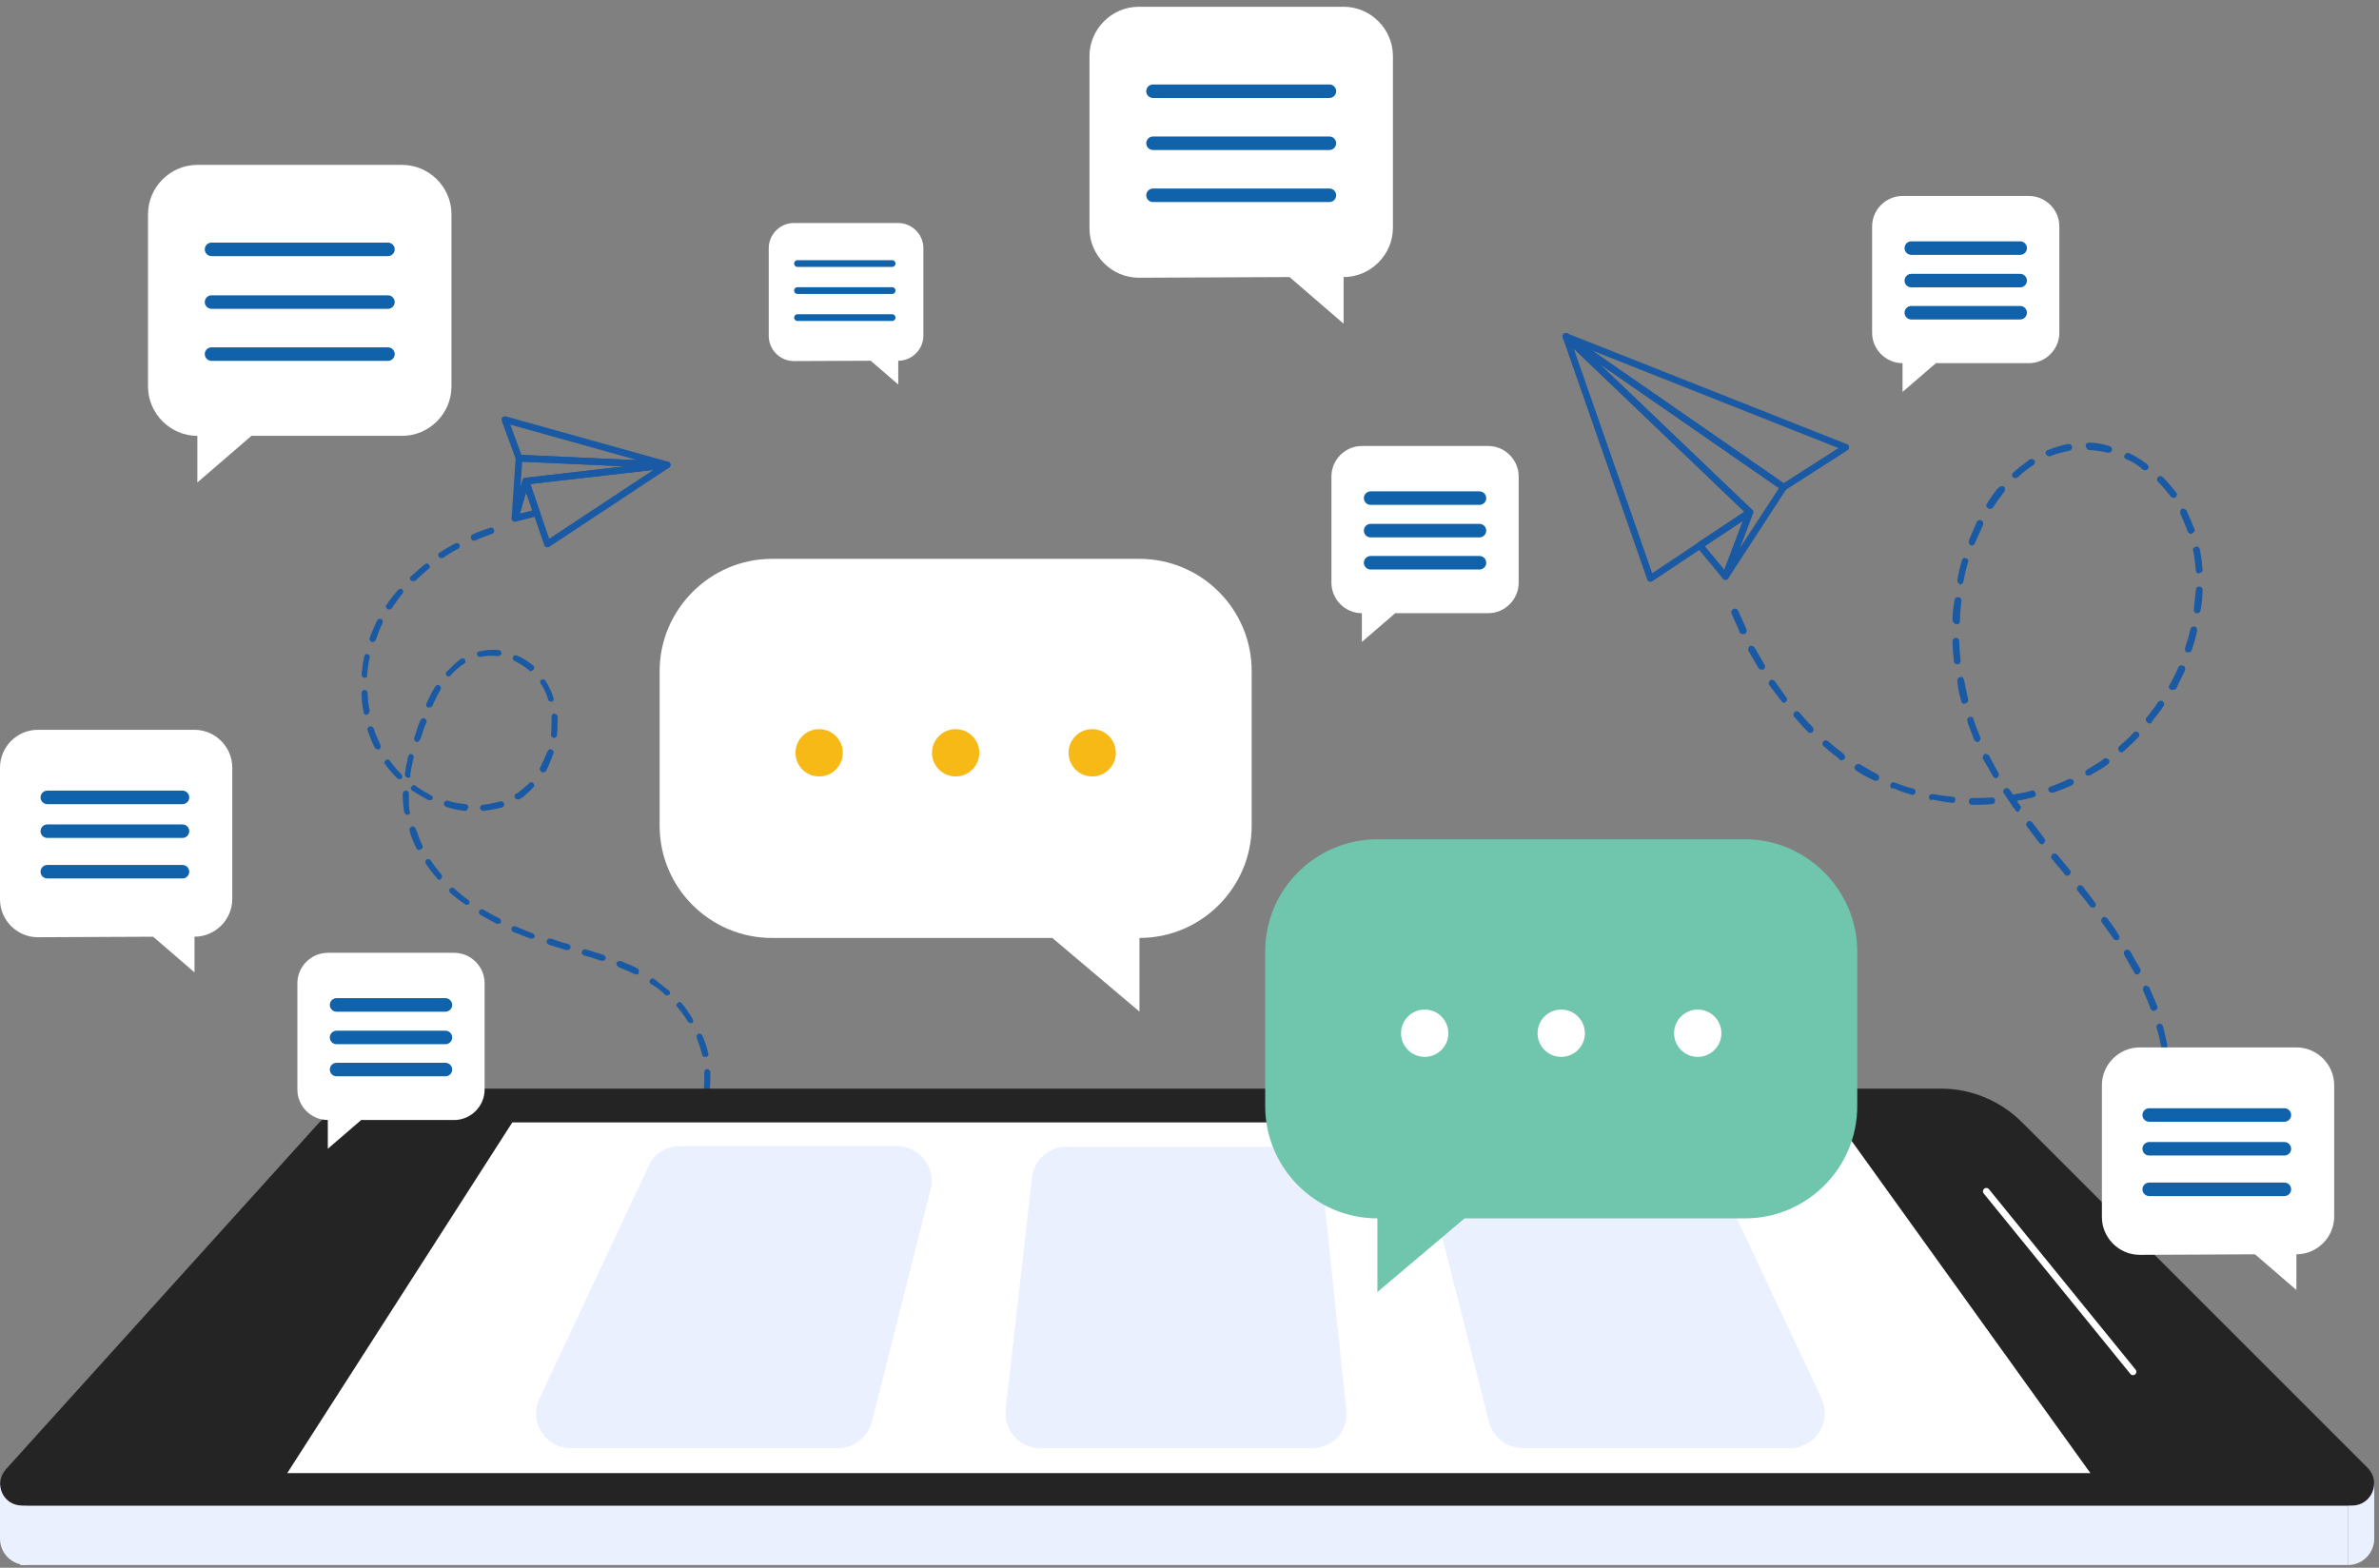 <svg width="352" height="232" viewBox="0 0 352 232" fill="none" xmlns="http://www.w3.org/2000/svg">
<rect x="0" y="0" width="352" height="232" fill="#808080" stroke="none"/>
<g clip-path="url(#clip0)">
<path d="M3.9 219.8H0V227.7C0 229.9 1.8 231.6 3.9 231.6V219.8Z" fill="#EBF0FF"/>
<path d="M351.3 219.6H347.4V231.6C349.6 231.6 351.3 229.8 351.3 227.7V219.6Z" fill="#EBF0FF"/>
<path d="M231.7 49.8L244.2 85.6L258.9 75.8L231.7 49.8Z" stroke="#1A59A3" stroke-miterlimit="10" stroke-linecap="round" stroke-linejoin="round"/>
<path d="M231.7 49.8L263.9 72.1L273.1 66.2L231.7 49.8Z" stroke="#1A59A3" stroke-miterlimit="10" stroke-linecap="round" stroke-linejoin="round"/>
<path d="M263.9 72.1L255.3 85.3L258.9 75.8L231.7 49.8L263.9 72.1Z" stroke="#1A59A3" stroke-miterlimit="10" stroke-linecap="round" stroke-linejoin="round"/>
<path d="M258.9 75.8L255.3 85.3L251.5 80.7L258.9 75.8Z" stroke="#1A59A3" stroke-miterlimit="10" stroke-linecap="round" stroke-linejoin="round"/>
<path d="M315.4 175.3C315.2 175.1 315.1 174.8 315.3 174.6L315.5 174.3C315.7 174.1 316 174.1 316.2 174.2C316.4 174.4 316.4 174.7 316.3 174.9L316.1 175.2C315.9 175.5 315.6 175.5 315.4 175.3ZM317.4 172.6C317.2 172.4 317.1 172.2 317.3 171.9C317.8 171.1 318.2 170.2 318.6 169.3C318.7 169 319 168.9 319.3 169C319.6 169.1 319.7 169.4 319.6 169.6C319.2 170.6 318.7 171.5 318.2 172.3C318 172.7 317.7 172.8 317.4 172.6C317.4 172.7 317.4 172.6 317.4 172.6ZM319.7 167.1C319.5 167 319.5 166.8 319.5 166.6C319.7 165.7 319.9 164.7 320.1 163.7C320.1 163.4 320.4 163.2 320.7 163.3C321 163.3 321.2 163.6 321.1 163.9C321 164.9 320.8 165.9 320.5 166.9C320.4 167.2 320.2 167.3 319.9 167.3C319.8 167.2 319.7 167.2 319.7 167.1ZM320.5 161.2C320.4 161.1 320.3 161 320.3 160.8C320.3 159.8 320.3 158.9 320.2 157.9C320.2 157.6 320.4 157.4 320.7 157.4C321 157.4 321.2 157.6 321.2 157.9C321.3 158.9 321.3 159.9 321.3 160.9C321.3 161.2 321.1 161.4 320.8 161.4C320.7 161.3 320.6 161.3 320.5 161.2ZM320 155.3C319.9 155.2 319.8 155.1 319.8 155C319.6 154 319.4 153.1 319.1 152.1C319 151.8 319.2 151.6 319.4 151.5C319.7 151.4 319.9 151.6 320 151.8C320.3 152.8 320.5 153.8 320.7 154.8C320.7 155.1 320.6 155.3 320.3 155.4C320.2 155.4 320.1 155.4 320 155.3ZM318.4 149.5C318.3 149.4 318.3 149.4 318.2 149.3C317.9 148.4 317.5 147.5 317.1 146.6C317 146.4 317.1 146.1 317.3 145.9C317.5 145.8 317.8 145.9 318 146.1C318.4 147 318.8 148 319.2 148.9C319.3 149.2 319.2 149.4 318.9 149.5C318.7 149.7 318.5 149.6 318.4 149.5ZM271.9 112.1C271.2 111.6 270.5 111 269.8 110.4C269.6 110.2 269.6 109.9 269.8 109.7C270 109.5 270.3 109.5 270.5 109.7C271.2 110.3 271.9 110.9 272.6 111.4L272.8 111.6C273 111.8 273.1 112.1 272.9 112.3C272.7 112.5 272.4 112.6 272.2 112.4L271.9 112.1ZM274.6 114C274.4 113.8 274.3 113.6 274.5 113.3C274.6 113.1 275 113 275.2 113.1C276 113.6 276.9 114.1 277.8 114.6C278 114.7 278.1 115 278 115.3C277.9 115.5 277.6 115.6 277.3 115.5C276.4 115.1 275.5 114.6 274.6 114ZM267.6 108.4C266.8 107.6 266.2 106.9 265.5 106.1C265.3 105.9 265.3 105.6 265.5 105.4C265.7 105.2 266 105.2 266.2 105.4C266.8 106.1 267.5 106.9 268.2 107.6C268.4 107.8 268.4 108.1 268.2 108.3C268.1 108.5 267.8 108.5 267.6 108.4ZM315.9 144.1C315.8 144.1 315.8 144 315.8 143.9C315.3 143.1 314.8 142.2 314.3 141.3C314.2 141.1 314.2 140.8 314.5 140.6C314.7 140.5 315 140.5 315.2 140.8C315.7 141.7 316.2 142.6 316.7 143.4C316.8 143.6 316.7 143.9 316.5 144.1C316.2 144.3 316 144.2 315.9 144.1ZM279.9 116.7C279.7 116.6 279.7 116.3 279.7 116.1C279.8 115.8 280.1 115.7 280.3 115.8L280.6 115.9C281.4 116.2 282.2 116.5 283.1 116.7C283.4 116.8 283.5 117.1 283.4 117.3C283.3 117.6 283 117.7 282.8 117.6C281.9 117.3 281.1 117.1 280.3 116.7L280 116.6C280 116.8 279.9 116.7 279.9 116.7ZM263.7 103.9C263.6 103.9 263.6 103.8 263.7 103.9C263 103 262.4 102.2 261.8 101.4C261.6 101.2 261.7 100.9 261.9 100.7C262.1 100.5 262.4 100.6 262.6 100.8C263.2 101.6 263.7 102.4 264.3 103.2C264.5 103.4 264.4 103.7 264.2 103.9C264.1 104 263.8 104 263.7 103.9ZM312.8 139L312.7 138.9C312.1 138.1 311.6 137.3 311 136.5C310.8 136.3 310.9 136 311.1 135.8C311.3 135.6 311.6 135.7 311.8 135.9C312.4 136.7 313 137.5 313.5 138.4C313.7 138.6 313.6 138.9 313.4 139.1C313.2 139.2 312.9 139.1 312.8 139ZM285.6 118.4C285.5 118.3 285.4 118.1 285.4 117.9C285.5 117.6 285.7 117.5 286 117.5C287 117.7 287.9 117.8 288.9 117.9C289.2 117.9 289.4 118.2 289.3 118.4C289.3 118.7 289 118.9 288.8 118.8C287.8 118.7 286.8 118.5 285.8 118.3C285.7 118.5 285.7 118.5 285.6 118.4ZM260.3 99L260.2 98.9C259.7 98 259.2 97.2 258.7 96.3C258.6 96.1 258.7 95.8 258.9 95.6C259.1 95.5 259.4 95.6 259.6 95.8C260.1 96.7 260.6 97.5 261.1 98.4C261.2 98.6 261.2 98.9 260.9 99.1C260.7 99.1 260.5 99.1 260.3 99ZM309.3 134.2C309.2 134.2 309.2 134.1 309.3 134.2C308.6 133.3 308 132.5 307.4 131.8C307.2 131.6 307.3 131.3 307.5 131.1C307.7 130.9 308 131 308.2 131.2C308.8 132 309.4 132.8 310 133.6C310.2 133.8 310.1 134.1 309.9 134.3C309.7 134.3 309.5 134.3 309.3 134.2ZM257.5 93.7C257.4 93.7 257.4 93.6 257.4 93.5C257 92.6 256.6 91.7 256.2 90.8C256.1 90.5 256.2 90.3 256.5 90.1C256.8 90 257 90.1 257.2 90.4C257.6 91.3 258 92.2 258.4 93.1C258.5 93.3 258.4 93.6 258.2 93.8C257.8 93.9 257.6 93.8 257.5 93.7ZM291.5 119C291.4 118.9 291.3 118.8 291.3 118.6C291.3 118.3 291.5 118.1 291.8 118.1C292.8 118.1 293.8 118.1 294.7 118C295 118 295.2 118.2 295.2 118.5C295.2 118.8 295 119 294.7 119C293.7 119.1 292.7 119.1 291.7 119.1C291.7 119.1 291.6 119.1 291.5 119ZM305.6 129.5C305.5 129.5 305.5 129.4 305.6 129.5L303.6 127.1C303.4 126.9 303.5 126.6 303.7 126.4C303.9 126.2 304.2 126.3 304.4 126.5L306.3 128.8C306.4 128.9 306.4 129 306.4 129C306.4 129.3 306.2 129.5 306 129.6C305.8 129.6 305.7 129.6 305.6 129.5ZM301.8 124.8C301.1 123.9 300.5 123.1 299.9 122.3C299.7 122.1 299.8 121.8 300 121.6C300.2 121.4 300.5 121.5 300.7 121.7C301.3 122.5 301.9 123.3 302.5 124.1C302.7 124.3 302.6 124.6 302.4 124.8C302.3 125 302 125 301.8 124.8ZM298.3 120L298.2 119.9C297.6 119.1 297.1 118.3 296.5 117.4C296.3 117.2 296.4 116.9 296.6 116.7C296.8 116.6 297.1 116.6 297.3 116.8C297.5 117.1 297.7 117.3 297.8 117.6C298.7 117.4 299.7 117.3 300.6 117C300.9 116.9 301.1 117.1 301.2 117.4C301.3 117.7 301.1 117.9 300.8 118C300 118.2 299.2 118.4 298.4 118.5C298.6 118.7 298.7 119 298.9 119.2C299.1 119.4 299 119.7 298.8 119.9C298.7 120.2 298.4 120.2 298.3 120ZM295 115C294.9 115 294.9 114.9 294.9 114.9C294.4 114 293.9 113.1 293.4 112.3C293.3 112.1 293.4 111.8 293.6 111.6C293.8 111.5 294.1 111.6 294.3 111.8C294.7 112.6 295.2 113.5 295.7 114.4C295.8 114.6 295.8 114.9 295.5 115.1C295.4 115.2 295.2 115.2 295 115ZM292.3 109.7C292.2 109.6 292.2 109.6 292.1 109.5C291.9 109 291.7 108.4 291.5 107.9C291.3 107.5 291.2 107.1 291.1 106.7C291 106.4 291.1 106.2 291.4 106.1C291.7 106 291.9 106.1 292 106.4C292.1 106.8 292.3 107.2 292.4 107.6C292.6 108.1 292.8 108.6 293 109.1C293.1 109.4 293 109.6 292.7 109.8C292.6 109.9 292.4 109.8 292.3 109.7ZM303.3 117.2C303.2 117.1 303.2 117.1 303.1 117C303 116.7 303.1 116.5 303.4 116.4C304.3 116.1 305.2 115.7 306.1 115.3C306.3 115.2 306.6 115.3 306.8 115.5C306.9 115.8 306.8 116 306.6 116.2C305.7 116.6 304.7 117 303.8 117.3C303.6 117.3 303.4 117.3 303.3 117.2ZM290.4 104.1C290.3 104 290.2 103.9 290.2 103.8C289.9 102.8 289.7 101.8 289.6 100.8C289.6 100.5 289.7 100.3 290 100.2C290.3 100.1 290.5 100.3 290.6 100.6C290.8 101.6 291 102.5 291.2 103.5C291.3 103.8 291.1 104 290.8 104.1C290.6 104.2 290.5 104.2 290.4 104.1ZM308.7 114.7C308.6 114.7 308.6 114.6 308.6 114.6C308.5 114.4 308.5 114.1 308.8 113.9C309.6 113.4 310.5 112.9 311.3 112.3C311.5 112.1 311.8 112.2 312 112.4C312.2 112.6 312.1 112.9 311.9 113.1C311.1 113.7 310.2 114.2 309.3 114.7C309.1 114.8 308.9 114.8 308.7 114.7ZM289.3 98.2C289.2 98.1 289.1 98 289.1 97.9C289 96.9 288.9 95.9 288.9 94.9C288.9 94.6 289.1 94.4 289.4 94.4C289.7 94.4 289.9 94.6 289.9 94.9C289.9 95.9 290 96.9 290.1 97.8C290.1 98.1 289.9 98.3 289.7 98.3C289.5 98.3 289.4 98.3 289.3 98.2ZM313.6 111.2C313.5 111.2 313.5 111.2 313.6 111.2C313.3 110.9 313.4 110.6 313.6 110.4C314.3 109.8 315.1 109.1 315.7 108.4C315.9 108.2 316.2 108.2 316.4 108.4C316.6 108.6 316.6 108.9 316.4 109.1C315.7 109.8 315 110.5 314.2 111.2C314 111.4 313.7 111.4 313.6 111.2ZM289.1 92.2C289 92.1 288.9 91.9 288.9 91.8C288.9 90.8 289 89.8 289.2 88.8C289.2 88.5 289.5 88.3 289.8 88.4C290.1 88.4 290.3 88.7 290.2 89C290.1 90 290 91 290 91.9C290 92.2 289.8 92.4 289.5 92.4C289.3 92.3 289.2 92.3 289.1 92.2ZM289.8 86.3C289.7 86.2 289.6 86 289.6 85.8C289.8 84.8 290 83.8 290.3 82.9C290.4 82.6 290.6 82.5 290.9 82.6C291.2 82.7 291.3 82.9 291.2 83.2C290.9 84.1 290.7 85.1 290.5 86.1C290.4 86.4 290.2 86.5 289.9 86.5C290 86.4 289.9 86.4 289.8 86.3ZM317.7 106.9C317.5 106.7 317.4 106.4 317.6 106.2C317.8 105.9 318.1 105.6 318.3 105.3C318.7 104.8 319 104.4 319.3 103.9C319.5 103.7 319.8 103.6 320 103.8C320.2 103.9 320.3 104.3 320.1 104.5C319.8 105 319.4 105.5 319 106C318.8 106.3 318.5 106.6 318.3 107C318.2 107.1 317.9 107.1 317.7 106.9ZM291.5 80.6C291.3 80.5 291.3 80.2 291.3 80C291.7 79.1 292.1 78.1 292.5 77.2C292.6 77 292.9 76.9 293.2 77C293.4 77.1 293.5 77.4 293.4 77.7C293 78.6 292.6 79.5 292.2 80.4C292.1 80.7 291.8 80.8 291.6 80.7C291.5 80.6 291.5 80.6 291.5 80.6ZM321.1 102C320.9 101.9 320.8 101.6 321 101.4C321.5 100.5 321.9 99.7 322.3 98.8C322.4 98.5 322.7 98.4 323 98.5C323.3 98.6 323.4 98.9 323.3 99.2C322.9 100.1 322.4 101 322 101.9C321.7 102.1 321.4 102.2 321.1 102ZM294.1 75.2C293.9 75 293.8 74.8 294 74.5C294.4 73.9 294.7 73.4 295.1 72.9C295.3 72.6 295.5 72.3 295.8 72.1C296 71.9 296.3 71.9 296.5 72C296.7 72.2 296.7 72.5 296.6 72.7C296.4 73 296.2 73.2 296 73.5C295.6 74 295.3 74.5 294.9 75.1C294.7 75.3 294.4 75.4 294.1 75.2C294.2 75.3 294.1 75.2 294.1 75.2ZM323.5 96.5C323.3 96.4 323.3 96.2 323.3 95.9C323.6 95 323.9 94 324.1 93.1C324.2 92.8 324.4 92.7 324.7 92.7C325 92.8 325.1 93 325.1 93.3C324.9 94.3 324.6 95.3 324.3 96.2C324.2 96.5 323.9 96.6 323.7 96.5C323.6 96.6 323.5 96.6 323.5 96.5ZM297.9 70.7C297.9 70.6 297.9 70.6 297.9 70.7C297.6 70.4 297.7 70.1 297.9 69.9C298.7 69.2 299.5 68.6 300.3 68C300.5 67.9 300.8 67.9 301 68.1C301.2 68.3 301.1 68.6 300.9 68.8C300.1 69.3 299.3 69.9 298.6 70.6C298.4 70.8 298.1 70.8 297.9 70.7ZM324.8 90.7C324.7 90.6 324.6 90.4 324.6 90.2C324.7 89.2 324.8 88.2 324.9 87.3C324.9 87 325.1 86.8 325.4 86.8C325.7 86.8 325.9 87 325.9 87.3C325.9 88.3 325.8 89.3 325.6 90.3C325.6 90.6 325.3 90.8 325 90.7C325 90.8 324.9 90.8 324.8 90.7ZM325.1 84.8C325 84.7 324.9 84.6 324.9 84.4C324.8 83.4 324.7 82.4 324.5 81.5C324.4 81.2 324.6 81 324.9 80.9C325.2 80.8 325.4 81 325.5 81.3C325.7 82.3 325.8 83.3 325.9 84.3C325.9 84.6 325.7 84.8 325.4 84.8C325.3 84.9 325.2 84.9 325.1 84.8ZM302.9 67.4C302.8 67.3 302.8 67.3 302.7 67.2C302.6 66.9 302.7 66.7 303 66.6C304 66.2 305 65.9 306 65.7C306.3 65.7 306.5 65.8 306.6 66.1C306.6 66.4 306.5 66.6 306.2 66.7C305.3 66.9 304.3 67.1 303.4 67.5C303.2 67.6 303.1 67.5 302.9 67.4ZM323.9 78.9C323.8 78.8 323.8 78.8 323.7 78.7C323.4 77.8 323 76.9 322.6 76C322.5 75.8 322.6 75.5 322.8 75.3C323 75.2 323.3 75.3 323.5 75.5C323.9 76.4 324.3 77.3 324.7 78.3C324.8 78.6 324.6 78.8 324.4 78.9C324.2 79.1 324.1 79 323.9 78.9ZM308.8 66.4C308.7 66.3 308.6 66.1 308.6 66C308.6 65.7 308.8 65.5 309.1 65.5C310.1 65.5 311.1 65.7 312.1 66C312.4 66.1 312.5 66.3 312.5 66.6C312.4 66.9 312.2 67 311.9 67C311 66.8 310 66.6 309.1 66.6C308.9 66.5 308.8 66.5 308.8 66.4ZM321.3 73.6L321.2 73.5C320.6 72.7 320 72 319.3 71.3C319.1 71.1 319.1 70.8 319.3 70.6C319.5 70.4 319.8 70.4 320 70.6C320.7 71.3 321.4 72.1 322 72.9C322.2 73.1 322.1 73.4 321.9 73.6C321.7 73.7 321.5 73.7 321.3 73.6ZM314.5 67.9C314.3 67.8 314.2 67.5 314.4 67.3C314.5 67.1 314.8 66.9 315.1 67.1C316 67.5 316.9 68.1 317.7 68.7C317.9 68.9 318 69.2 317.8 69.4C317.6 69.6 317.3 69.7 317.1 69.5C316.3 68.8 315.5 68.3 314.5 67.9C314.6 67.9 314.5 67.9 314.5 67.9Z" fill="#1A59A3"/>
<path d="M98.7 68.8L81 80.5L77.8 71.2L98.7 68.8Z" stroke="#1A59A3" stroke-miterlimit="10" stroke-linecap="round" stroke-linejoin="round"/>
<path d="M98.7 68.8L76.8 67.8L74.7 62.1L98.7 68.8Z" stroke="#1A59A3" stroke-miterlimit="10" stroke-linecap="round" stroke-linejoin="round"/>
<path d="M76.8 67.8L76.2 76.7L77.8 71.2L98.7 68.8L76.8 67.8Z" stroke="#1A59A3" stroke-miterlimit="10" stroke-linecap="round" stroke-linejoin="round"/>
<path d="M77.8 71.2L76.2 76.7L79.4 75.9L77.8 71.2Z" stroke="#1A59A3" stroke-miterlimit="10" stroke-linecap="round" stroke-linejoin="round"/>
<path d="M81.8 176.4H81.6C80.7 176.4 79.9 176.4 79 176.4C78.7 176.4 78.6 176.2 78.6 175.9C78.6 175.6 78.8 175.5 79.1 175.5C79.9 175.5 80.8 175.5 81.6 175.5H81.8C82.1 175.5 82.3 175.7 82.3 176C82.3 176.2 82.1 176.4 81.8 176.4ZM84.5 176.4C84.3 176.4 84.1 176.2 84 176C84 175.7 84.2 175.5 84.4 175.5C85.3 175.5 86.2 175.4 87.1 175.3C87.4 175.3 87.6 175.5 87.6 175.7C87.6 175.9 87.4 176.2 87.2 176.2C86.4 176.3 85.5 176.3 84.5 176.4C84.6 176.4 84.5 176.4 84.5 176.4ZM76.4 176.3C76.4 176.3 76.3 176.3 76.4 176.3C75.5 176.3 74.6 176.2 73.6 176.2C73.3 176.2 73.2 176 73.2 175.7C73.2 175.4 73.4 175.3 73.7 175.3C74.6 175.4 75.5 175.4 76.4 175.4C76.7 175.4 76.8 175.6 76.8 175.9C76.8 176.1 76.6 176.3 76.4 176.3ZM70.9 176C70 175.9 69.1 175.9 68.2 175.8C67.9 175.8 67.8 175.6 67.8 175.3C67.8 175 68 174.9 68.3 174.9C69.2 174.9 70.1 175 71 175.1C71.3 175.1 71.4 175.3 71.4 175.6C71.4 175.8 71.2 176 70.9 176ZM90 175.8C89.8 175.8 89.6 175.6 89.6 175.4C89.6 175.2 89.7 174.9 90 174.9C90.9 174.7 91.8 174.5 92.6 174.3C92.8 174.2 93.1 174.4 93.2 174.6C93.3 174.8 93.1 175.1 92.9 175.2C91.9 175.4 91 175.6 90 175.8ZM95.2 174.2C95 174.2 94.9 174.1 94.8 173.9C94.7 173.7 94.8 173.4 95 173.3C95.8 172.9 96.6 172.5 97.4 172.1C97.6 172 97.9 172 98 172.2C98.1 172.4 98.1 172.7 97.9 172.8C97.1 173.3 96.3 173.7 95.4 174.1C95.3 174.2 95.2 174.2 95.2 174.2ZM99.8 171.4C99.7 171.4 99.6 171.3 99.5 171.2C99.3 171 99.3 170.7 99.5 170.6C99.8 170.3 100.1 170.1 100.4 169.8C100.7 169.5 101 169.1 101.3 168.7C101.5 168.5 101.7 168.5 101.9 168.6C102.1 168.8 102.1 169 102 169.2C101.7 169.6 101.4 170 101 170.4C100.7 170.7 100.4 171 100.1 171.3C100 171.3 99.9 171.4 99.8 171.4ZM103.1 167.1C103 167.1 103 167.1 102.9 167.1C102.7 167 102.6 166.7 102.7 166.5C103.1 165.7 103.4 164.9 103.7 164C103.8 163.8 104 163.6 104.3 163.7C104.5 163.8 104.7 164 104.6 164.3C104.3 165.2 104 166.1 103.6 166.9C103.4 167 103.3 167.1 103.1 167.1ZM104.6 161.9C104.3 161.9 104.1 161.6 104.1 161.4C104.2 160.8 104.2 160.2 104.2 159.6C104.2 159.3 104.2 159 104.2 158.7C104.2 158.4 104.4 158.2 104.6 158.2C104.8 158.2 105.1 158.4 105.1 158.6C105.1 158.9 105.1 159.2 105.1 159.5C105.1 160.1 105.1 160.7 105 161.4C105 161.7 104.8 161.9 104.6 161.9ZM104.3 156.4C104.1 156.4 103.9 156.3 103.9 156.1C103.7 155.3 103.4 154.4 103.1 153.6C103 153.4 103.1 153.1 103.3 153C103.5 152.9 103.8 153 103.9 153.2C104.3 154.1 104.6 155 104.8 155.9C104.9 156.1 104.7 156.4 104.5 156.4C104.4 156.4 104.3 156.4 104.3 156.4ZM102.2 151.4C102 151.4 101.9 151.3 101.8 151.2C101.3 150.4 100.8 149.7 100.2 149C100 148.8 100.1 148.5 100.3 148.4C100.5 148.2 100.8 148.3 100.9 148.5C101.5 149.2 102 150 102.5 150.8C102.6 151 102.6 151.3 102.4 151.4C102.4 151.4 102.3 151.4 102.2 151.4ZM98.7 147.3C98.6 147.3 98.5 147.3 98.4 147.2C97.9 146.7 97.4 146.3 96.8 145.9C96.6 145.8 96.5 145.7 96.3 145.6C96.1 145.5 96 145.2 96.2 145C96.3 144.8 96.6 144.7 96.8 144.9C97 145 97.2 145.1 97.3 145.3C97.9 145.7 98.4 146.2 99 146.6C99.2 146.8 99.2 147.1 99 147.2C99 147.2 98.8 147.3 98.7 147.3ZM94.2 144.2C94.1 144.2 94.1 144.2 94 144.2C93.2 143.8 92.4 143.5 91.5 143.1C91.3 143 91.2 142.7 91.2 142.5C91.3 142.3 91.6 142.2 91.8 142.2C92.7 142.6 93.6 142.9 94.3 143.3C94.5 143.4 94.6 143.7 94.5 143.9C94.5 144.2 94.4 144.2 94.2 144.2ZM89.1 142.2H89C88.1 141.9 87.3 141.6 86.4 141.4C86.2 141.3 86 141.1 86.1 140.8C86.2 140.6 86.4 140.4 86.7 140.5C87.6 140.8 88.4 141 89.3 141.3C89.5 141.4 89.7 141.6 89.6 141.9C89.5 142.1 89.3 142.2 89.1 142.2ZM83.9 140.6H83.8C82.9 140.3 82.1 140.1 81.2 139.8C81 139.7 80.8 139.5 80.9 139.2C81 139 81.2 138.8 81.5 138.9C82.4 139.2 83.2 139.5 84.1 139.7C84.3 139.8 84.5 140 84.4 140.3C84.3 140.5 84.1 140.6 83.9 140.6ZM78.7 138.9C78.6 138.9 78.6 138.9 78.5 138.9C77.6 138.6 76.8 138.2 75.9 137.9C75.7 137.8 75.6 137.5 75.7 137.3C75.8 137.1 76.1 137 76.3 137.1C77.1 137.4 77.9 137.8 78.8 138.1C79 138.2 79.2 138.4 79.1 138.7C79.1 138.7 78.9 138.9 78.7 138.9ZM73.7 136.7C73.6 136.7 73.6 136.7 73.5 136.7C72.7 136.3 71.8 135.8 71.1 135.4C70.9 135.3 70.8 135 70.9 134.8C71 134.6 71.3 134.5 71.5 134.6C72.2 135 73 135.5 73.9 135.9C74.1 136 74.2 136.3 74.1 136.5C74.1 136.6 73.9 136.7 73.7 136.7ZM69.1 133.9C69 133.9 68.9 133.9 68.8 133.8C68 133.3 67.3 132.7 66.6 132.1C66.4 131.9 66.4 131.6 66.6 131.5C66.8 131.3 67.1 131.3 67.2 131.5C67.9 132.1 68.6 132.7 69.3 133.2C69.5 133.3 69.5 133.6 69.4 133.8C69.3 133.8 69.2 133.9 69.1 133.9ZM65 130.2C64.9 130.2 64.7 130.1 64.7 130C64.1 129.3 63.5 128.6 63 127.8C62.9 127.6 62.9 127.3 63.1 127.2C63.3 127.1 63.6 127.1 63.7 127.3C64.2 128 64.7 128.7 65.3 129.4C65.5 129.6 65.4 129.9 65.3 130C65.2 130.2 65.1 130.2 65 130.2ZM62 125.8C61.8 125.8 61.7 125.7 61.6 125.5C61.2 124.7 60.8 123.8 60.6 122.9C60.5 122.7 60.7 122.4 60.9 122.3C61.1 122.2 61.4 122.4 61.5 122.6C61.8 123.4 62.1 124.3 62.5 125.1C62.6 125.3 62.5 125.6 62.3 125.7C62.1 125.7 62 125.8 62 125.8ZM60.3 120.6C60.1 120.6 59.9 120.4 59.8 120.2C59.7 119.4 59.6 118.6 59.6 117.8C59.6 117.7 59.6 117.5 59.6 117.4C59.6 117.2 59.8 117 60.1 117C60.4 117 60.5 117.2 60.5 117.5C60.5 117.6 60.5 117.8 60.5 117.9C60.5 118.7 60.5 119.4 60.6 120.1C60.8 120.3 60.6 120.5 60.3 120.6C60.4 120.6 60.4 120.6 60.3 120.6ZM71.5 120C71.3 120 71.1 119.8 71 119.6C71 119.4 71.2 119.1 71.4 119.1C72.3 119 73.2 118.8 74 118.6C74.2 118.5 74.5 118.7 74.6 118.9C74.7 119.1 74.5 119.4 74.3 119.5C73.4 119.7 72.5 119.9 71.5 120ZM68.8 120C68.7 120 68.7 120 68.8 120C67.8 119.9 66.9 119.7 66 119.4C65.8 119.3 65.6 119.1 65.7 118.8C65.8 118.6 66 118.4 66.3 118.5C67.2 118.8 68 118.9 68.9 119C69.1 119 69.3 119.2 69.3 119.5C69.2 119.8 69 120 68.8 120ZM63.6 118.4C63.5 118.4 63.5 118.4 63.4 118.4C62.6 118 61.8 117.5 61 117C60.8 116.9 60.7 116.6 60.9 116.4C61 116.2 61.3 116.1 61.5 116.3C62.2 116.8 63 117.3 63.8 117.7C64 117.8 64.1 118.1 64 118.3C63.9 118.4 63.7 118.4 63.6 118.4ZM76.6 118.3C76.4 118.3 76.3 118.2 76.2 118.1C76.1 117.9 76.1 117.6 76.3 117.5C76.7 117.3 77 117 77.3 116.8C77.6 116.5 78 116.2 78.3 115.9C78.5 115.7 78.8 115.7 78.9 115.9C79.1 116.1 79.1 116.4 78.9 116.5C78.6 116.9 78.2 117.2 77.9 117.5C77.6 117.8 77.2 118.1 76.8 118.3C76.8 118.3 76.7 118.3 76.6 118.3ZM59.1 115.3C59 115.3 58.9 115.3 58.8 115.2C58.1 114.5 57.5 113.8 57 113.1C56.8 112.9 56.9 112.6 57.1 112.5C57.3 112.3 57.6 112.4 57.7 112.6C58.2 113.3 58.8 114 59.4 114.6C59.6 114.8 59.6 115.1 59.4 115.2C59.4 115.2 59.3 115.3 59.1 115.3ZM60.4 115.1C60.1 115.1 59.9 114.8 59.9 114.6C60 113.7 60.2 112.8 60.4 111.9C60.5 111.7 60.7 111.5 60.9 111.6C61.1 111.7 61.3 111.9 61.2 112.1C61 113 60.8 113.9 60.7 114.7C60.8 115 60.6 115.1 60.4 115.1ZM80.3 114.3C80.2 114.3 80.2 114.3 80.1 114.2C79.9 114.1 79.8 113.8 79.9 113.6C80.1 113.3 80.2 112.9 80.4 112.6C80.6 112.1 80.8 111.7 81 111.2C81.1 111 81.3 110.8 81.6 110.9C81.8 111 82 111.2 81.9 111.5C81.7 112 81.5 112.5 81.3 113C81.1 113.4 81 113.7 80.8 114.1C80.6 114.3 80.4 114.3 80.3 114.3ZM55.9 110.9C55.7 110.9 55.6 110.8 55.5 110.7C55.2 110.2 55 109.7 54.8 109.2C54.7 108.8 54.5 108.5 54.4 108.1C54.3 107.9 54.4 107.6 54.7 107.5C54.9 107.4 55.2 107.6 55.3 107.8C55.4 108.2 55.5 108.5 55.7 108.9C55.9 109.4 56.1 109.8 56.3 110.3C56.4 110.5 56.3 110.8 56.1 110.9C56 110.9 56 110.9 55.9 110.9ZM61.7 109.8H61.6C61.4 109.7 61.2 109.5 61.3 109.2C61.5 108.6 61.7 107.9 61.9 107.3C62 107.1 62.1 106.8 62.2 106.6C62.3 106.4 62.5 106.2 62.8 106.3C63 106.4 63.2 106.6 63.1 106.9C63 107.1 62.9 107.4 62.8 107.6C62.6 108.2 62.4 108.8 62.2 109.4C62 109.7 61.9 109.8 61.7 109.8ZM82 109.2C81.9 109.2 81.9 109.2 82 109.2C81.7 109.2 81.5 108.9 81.5 108.7C81.6 108.1 81.6 107.6 81.6 107C81.6 106.7 81.6 106.4 81.6 106.1C81.6 105.8 81.8 105.6 82 105.6C82.2 105.6 82.5 105.8 82.5 106C82.5 106.3 82.5 106.7 82.5 107C82.5 107.6 82.5 108.2 82.4 108.8C82.4 109 82.2 109.2 82 109.2ZM54.2 105.8C54 105.8 53.8 105.6 53.8 105.4C53.6 104.5 53.5 103.6 53.5 102.6C53.5 102.3 53.7 102.1 53.9 102.1C54.2 102.1 54.4 102.3 54.4 102.5C54.4 103.4 54.5 104.3 54.7 105.1C54.7 105.5 54.5 105.7 54.2 105.8ZM63.5 104.7C63.4 104.7 63.4 104.7 63.3 104.7C63.1 104.6 63 104.3 63.1 104.1C63.5 103.2 63.9 102.4 64.4 101.6C64.5 101.4 64.8 101.3 65 101.4C65.2 101.5 65.3 101.8 65.2 102C64.8 102.7 64.4 103.5 64 104.4C63.9 104.6 63.7 104.7 63.5 104.7ZM81.5 103.8C81.3 103.8 81.1 103.7 81.1 103.5C80.9 102.9 80.7 102.3 80.4 101.8C80.3 101.6 80.2 101.4 80 101.2C79.9 101 79.9 100.7 80.1 100.6C80.3 100.5 80.6 100.5 80.7 100.7C80.8 100.9 81 101.2 81.1 101.4C81.4 102 81.7 102.6 81.9 103.3C82 103.5 81.8 103.8 81.6 103.9C81.6 103.8 81.6 103.8 81.5 103.8ZM54 100.3C54 100.3 53.9 100.3 54 100.3C53.7 100.3 53.5 100.1 53.5 99.8C53.6 98.9 53.7 98 53.9 97.1C54 96.9 54.2 96.7 54.4 96.8C54.6 96.9 54.8 97.1 54.7 97.3C54.5 98.2 54.4 99.1 54.3 99.9C54.4 100.2 54.2 100.3 54 100.3ZM66.4 100.1C66.3 100.1 66.2 100.1 66.1 100C65.9 99.8 65.9 99.5 66.1 99.4C66.8 98.7 67.5 98 68.2 97.5C68.4 97.4 68.7 97.4 68.8 97.6C68.9 97.8 68.9 98.1 68.7 98.2C68 98.6 67.4 99.2 66.7 99.9C66.7 100 66.6 100.1 66.4 100.1ZM78.6 99.3C78.5 99.3 78.4 99.3 78.3 99.2C77.6 98.6 76.9 98.2 76.1 97.8C75.9 97.7 75.8 97.4 75.9 97.2C76 97 76.3 96.9 76.5 97C77.4 97.4 78.2 97.9 78.9 98.5C79.1 98.7 79.1 99 78.9 99.1C78.8 99.2 78.7 99.3 78.6 99.3ZM71 97.2C70.8 97.2 70.6 97.1 70.6 96.9C70.5 96.7 70.7 96.4 70.9 96.4C71.8 96.2 72.8 96.1 73.8 96.2C74 96.2 74.2 96.5 74.2 96.7C74.2 96.9 73.9 97.1 73.7 97.1C72.8 97 72 97 71.2 97.2C71 97.2 71 97.2 71 97.2ZM55.2 95C55.1 95 55.1 95 55 95C54.8 94.9 54.6 94.7 54.7 94.4C55 93.5 55.4 92.7 55.8 91.8C55.9 91.6 56.2 91.5 56.4 91.6C56.6 91.7 56.7 92 56.6 92.2C56.2 93 55.9 93.8 55.6 94.7C55.5 94.9 55.3 95 55.2 95ZM57.6 90.2C57.5 90.2 57.4 90.2 57.3 90.1C57.1 90 57 89.7 57.2 89.5C57.7 88.7 58.3 88 58.9 87.3C59.1 87.1 59.3 87.1 59.5 87.2C59.7 87.4 59.7 87.6 59.6 87.8C59 88.5 58.5 89.2 58 90C57.9 90.1 57.7 90.2 57.6 90.2ZM61.1 86C61 86 60.9 86 60.8 85.9C60.6 85.7 60.6 85.4 60.8 85.3C61.5 84.7 62.2 84 62.9 83.5C63.1 83.3 63.4 83.4 63.5 83.6C63.7 83.8 63.6 84.1 63.4 84.2C62.7 84.8 62 85.4 61.4 86C61.3 85.9 61.2 86 61.1 86ZM65.3 82.6C65.2 82.6 65 82.5 64.9 82.4C64.8 82.2 64.8 81.9 65 81.8C65.8 81.3 66.6 80.8 67.4 80.4C67.6 80.3 67.9 80.4 68 80.6C68.1 80.8 68 81.1 67.8 81.2C67 81.6 66.2 82.1 65.5 82.6C65.5 82.6 65.4 82.6 65.3 82.6ZM70.1 80C69.9 80 69.8 79.9 69.7 79.7C69.6 79.5 69.7 79.2 69.9 79.1C70.7 78.7 71.6 78.4 72.5 78.1C72.7 78 73 78.1 73.1 78.4C73.2 78.6 73.1 78.9 72.8 79C72 79.3 71.1 79.6 70.3 80C70.3 80 70.2 80 70.1 80Z" fill="#1A59A3"/>
<path d="M347.4 222.8H3V231.6H347.4V222.8Z" fill="#EBF0FF"/>
<path d="M3.3 222.8H348C350.9 222.8 352.4 219.3 350.3 217.2L299.2 166.1C296 162.9 291.7 161.1 287.2 161.1H59.3C54.5 161.1 49.9 163.1 46.7 166.7L0.9 217.4C-1 219.5 0.4 222.8 3.3 222.8Z" fill="#242424"/>
<path d="M42.5 218H309.3L272 166.1H75.8L42.5 218Z" fill="white"/>
<path d="M84.4 214.3H124C126.3 214.3 128.4 212.7 129 210.4L137.7 176C138.5 172.8 136.1 169.6 132.7 169.6H100.6C98.6 169.6 96.8 170.7 96 172.5L79.8 207C78.2 210.4 80.7 214.3 84.4 214.3Z" fill="#EBF0FF"/>
<path d="M264.9 214.3H225.3C223 214.3 220.9 212.7 220.3 210.4L211.6 176C210.8 172.8 213.2 169.6 216.6 169.6H248.7C250.7 169.6 252.5 170.7 253.3 172.5L269.5 206.9C271.1 210.4 268.6 214.3 264.9 214.3Z" fill="#EBF0FF"/>
<path d="M194.2 214.3H153.9C150.8 214.3 148.5 211.6 148.8 208.6L152.7 174.2C153 171.6 155.2 169.7 157.8 169.7H190.5C193.1 169.7 195.3 171.7 195.6 174.3L199.2 208.7C199.6 211.7 197.2 214.3 194.2 214.3Z" fill="#EBF0FF"/>
<path d="M315.6 203L293.9 176.3" stroke="white" stroke-miterlimit="10" stroke-linecap="round" stroke-linejoin="round"/>
<path d="M37.2 64.5L29.2 71.4V64.5C25.2 64.5 21.9 61.2 21.9 57.2V31.7C21.9 27.7 25.2 24.4 29.2 24.4H59.5C63.5 24.4 66.8 27.7 66.8 31.7V57.2C66.8 61.2 63.5 64.5 59.5 64.5H37.2Z" fill="white"/>
<path d="M31.3 36.9H57.4" stroke="#1062AA" stroke-width="2" stroke-miterlimit="10" stroke-linecap="round" stroke-linejoin="round"/>
<path d="M31.3 44.7H57.4" stroke="#1062AA" stroke-width="2" stroke-miterlimit="10" stroke-linecap="round" stroke-linejoin="round"/>
<path d="M31.3 52.4H57.4" stroke="#1062AA" stroke-width="2" stroke-miterlimit="10" stroke-linecap="round" stroke-linejoin="round"/>
<path d="M206.44 90.743L201.504 95V90.743C199.036 90.743 197 88.706 197 86.238V70.504C197 68.036 199.036 66 201.504 66H220.2C222.668 66 224.704 68.036 224.704 70.504V86.238C224.704 88.706 222.668 90.743 220.2 90.743H206.44Z" fill="white"/>
<path d="M202.8 73.713H218.904" stroke="#1062AA" stroke-width="2" stroke-miterlimit="10" stroke-linecap="round" stroke-linejoin="round"/>
<path d="M202.8 78.525H218.904" stroke="#1062AA" stroke-width="2" stroke-miterlimit="10" stroke-linecap="round" stroke-linejoin="round"/>
<path d="M202.8 83.277H218.904" stroke="#1062AA" stroke-width="2" stroke-miterlimit="10" stroke-linecap="round" stroke-linejoin="round"/>
<path d="M53.44 165.743L48.504 170V165.743C46.036 165.743 44 163.706 44 161.238V145.504C44 143.036 46.036 141 48.504 141H67.2C69.668 141 71.704 143.036 71.704 145.504V161.238C71.704 163.706 69.668 165.743 67.2 165.743H53.44Z" fill="white"/>
<path d="M49.8 148.713H65.904" stroke="#1062AA" stroke-width="2" stroke-miterlimit="10" stroke-linecap="round" stroke-linejoin="round"/>
<path d="M49.8 153.526H65.904" stroke="#1062AA" stroke-width="2" stroke-miterlimit="10" stroke-linecap="round" stroke-linejoin="round"/>
<path d="M49.8 158.277H65.904" stroke="#1062AA" stroke-width="2" stroke-miterlimit="10" stroke-linecap="round" stroke-linejoin="round"/>
<path d="M286.44 53.743L281.504 58V53.743C279.036 53.743 277 51.706 277 49.238V33.504C277 31.036 279.036 29 281.504 29H300.2C302.668 29 304.704 31.036 304.704 33.504V49.238C304.704 51.706 302.668 53.743 300.2 53.743H286.44Z" fill="white"/>
<path d="M282.8 36.713H298.904" stroke="#1062AA" stroke-width="2" stroke-miterlimit="10" stroke-linecap="round" stroke-linejoin="round"/>
<path d="M282.8 41.526H298.904" stroke="#1062AA" stroke-width="2" stroke-miterlimit="10" stroke-linecap="round" stroke-linejoin="round"/>
<path d="M282.8 46.277H298.904" stroke="#1062AA" stroke-width="2" stroke-miterlimit="10" stroke-linecap="round" stroke-linejoin="round"/>
<path d="M190.8 41L198.8 47.9V41C202.8 41 206.1 37.7 206.1 33.7V8.3C206.1 4.3 202.8 1 198.8 1H168.5C164.5 1 161.2 4.3 161.2 8.3V33.8C161.2 37.8 164.5 41.1 168.5 41.1L190.8 41Z" fill="white"/>
<path d="M22.658 138.618L28.781 143.9V138.618C31.843 138.618 34.369 136.092 34.369 133.03V113.588C34.369 110.526 31.843 108 28.781 108H5.588C2.526 108 0 110.526 0 113.588V133.107C0 136.169 2.526 138.695 5.588 138.695L22.658 138.618Z" fill="white"/>
<path d="M128.828 53.384L132.905 56.9V53.384C134.943 53.384 136.625 51.702 136.625 49.664V36.72C136.625 34.682 134.943 33 132.905 33H117.464C115.426 33 113.744 34.682 113.744 36.72V49.715C113.744 51.753 115.426 53.435 117.464 53.435L128.828 53.384Z" fill="white"/>
<path d="M333.658 185.618L339.781 190.9V185.618C342.843 185.618 345.369 183.092 345.369 180.03V160.588C345.369 157.526 342.843 155 339.781 155H316.588C313.526 155 311 157.526 311 160.588V180.107C311 183.169 313.526 185.695 316.588 185.695L333.658 185.618Z" fill="white"/>
<path d="M196.7 13.5H170.6" stroke="#1062AA" stroke-width="2" stroke-miterlimit="10" stroke-linecap="round" stroke-linejoin="round"/>
<path d="M27 118H7" stroke="#1062AA" stroke-width="2" stroke-miterlimit="10" stroke-linecap="round" stroke-linejoin="round"/>
<path d="M132 39H118" stroke="#1062AA" stroke-miterlimit="10" stroke-linecap="round" stroke-linejoin="round"/>
<path d="M338 165H318" stroke="#1062AA" stroke-width="2" stroke-miterlimit="10" stroke-linecap="round" stroke-linejoin="round"/>
<path d="M196.7 21.2H170.6" stroke="#1062AA" stroke-width="2" stroke-miterlimit="10" stroke-linecap="round" stroke-linejoin="round"/>
<path d="M27 123H7" stroke="#1062AA" stroke-width="2" stroke-miterlimit="10" stroke-linecap="round" stroke-linejoin="round"/>
<path d="M132 43H118" stroke="#1062AA" stroke-miterlimit="10" stroke-linecap="round" stroke-linejoin="round"/>
<path d="M338 170H318" stroke="#1062AA" stroke-width="2" stroke-miterlimit="10" stroke-linecap="round" stroke-linejoin="round"/>
<path d="M196.7 28.9H170.6" stroke="#1062AA" stroke-width="2" stroke-miterlimit="10" stroke-linecap="round" stroke-linejoin="round"/>
<path d="M27 129H7" stroke="#1062AA" stroke-width="2" stroke-miterlimit="10" stroke-linecap="round" stroke-linejoin="round"/>
<path d="M132 47H118" stroke="#1062AA" stroke-miterlimit="10" stroke-linecap="round" stroke-linejoin="round"/>
<path d="M338 176H318" stroke="#1062AA" stroke-width="2" stroke-miterlimit="10" stroke-linecap="round" stroke-linejoin="round"/>
<path d="M258.2 124.2H203.8C194.7 124.2 187.2 131.6 187.2 140.8V163.7C187.2 172.8 194.6 180.3 203.8 180.3V191.2L216.7 180.3H258.2C267.3 180.3 274.8 172.9 274.8 163.7V140.8C274.8 131.7 267.3 124.2 258.2 124.2Z" fill="#6FC6AD"/>
<path d="M210.8 156.4C212.733 156.4 214.3 154.833 214.3 152.9C214.3 150.967 212.733 149.4 210.8 149.4C208.867 149.4 207.3 150.967 207.3 152.9C207.3 154.833 208.867 156.4 210.8 156.4Z" fill="white"/>
<path d="M231 156.4C232.933 156.4 234.5 154.833 234.5 152.9C234.5 150.967 232.933 149.4 231 149.4C229.067 149.4 227.5 150.967 227.5 152.9C227.5 154.833 229.067 156.4 231 156.4Z" fill="white"/>
<path d="M251.2 156.4C253.133 156.4 254.7 154.833 254.7 152.9C254.7 150.967 253.133 149.4 251.2 149.4C249.267 149.4 247.7 150.967 247.7 152.9C247.7 154.833 249.267 156.4 251.2 156.4Z" fill="white"/>
<path d="M114.2 82.7H168.6C177.7 82.7 185.2 90.1 185.2 99.3V122.2C185.2 131.3 177.8 138.8 168.6 138.8V149.7L155.7 138.8H114.2C105.1 138.8 97.6 131.4 97.6 122.2V99.3C97.6 90.2 105.1 82.7 114.2 82.7Z" fill="white"/>
<path d="M161.6 114.9C163.533 114.9 165.1 113.333 165.1 111.4C165.1 109.467 163.533 107.9 161.6 107.9C159.667 107.9 158.1 109.467 158.1 111.4C158.1 113.333 159.667 114.9 161.6 114.9Z" fill="#F7B916"/>
<path d="M141.4 114.9C143.333 114.9 144.9 113.333 144.9 111.4C144.9 109.467 143.333 107.9 141.4 107.9C139.467 107.9 137.9 109.467 137.9 111.4C137.9 113.333 139.467 114.9 141.4 114.9Z" fill="#F7B916"/>
<path d="M121.2 114.9C123.133 114.9 124.7 113.333 124.7 111.4C124.7 109.467 123.133 107.9 121.2 107.9C119.267 107.9 117.7 109.467 117.7 111.4C117.7 113.333 119.267 114.9 121.2 114.9Z" fill="#F7B916"/>
</g>
<defs>
<clipPath id="clip0">
<rect width="351.3" height="231.6" fill="white"/>
</clipPath>
</defs>
</svg>
